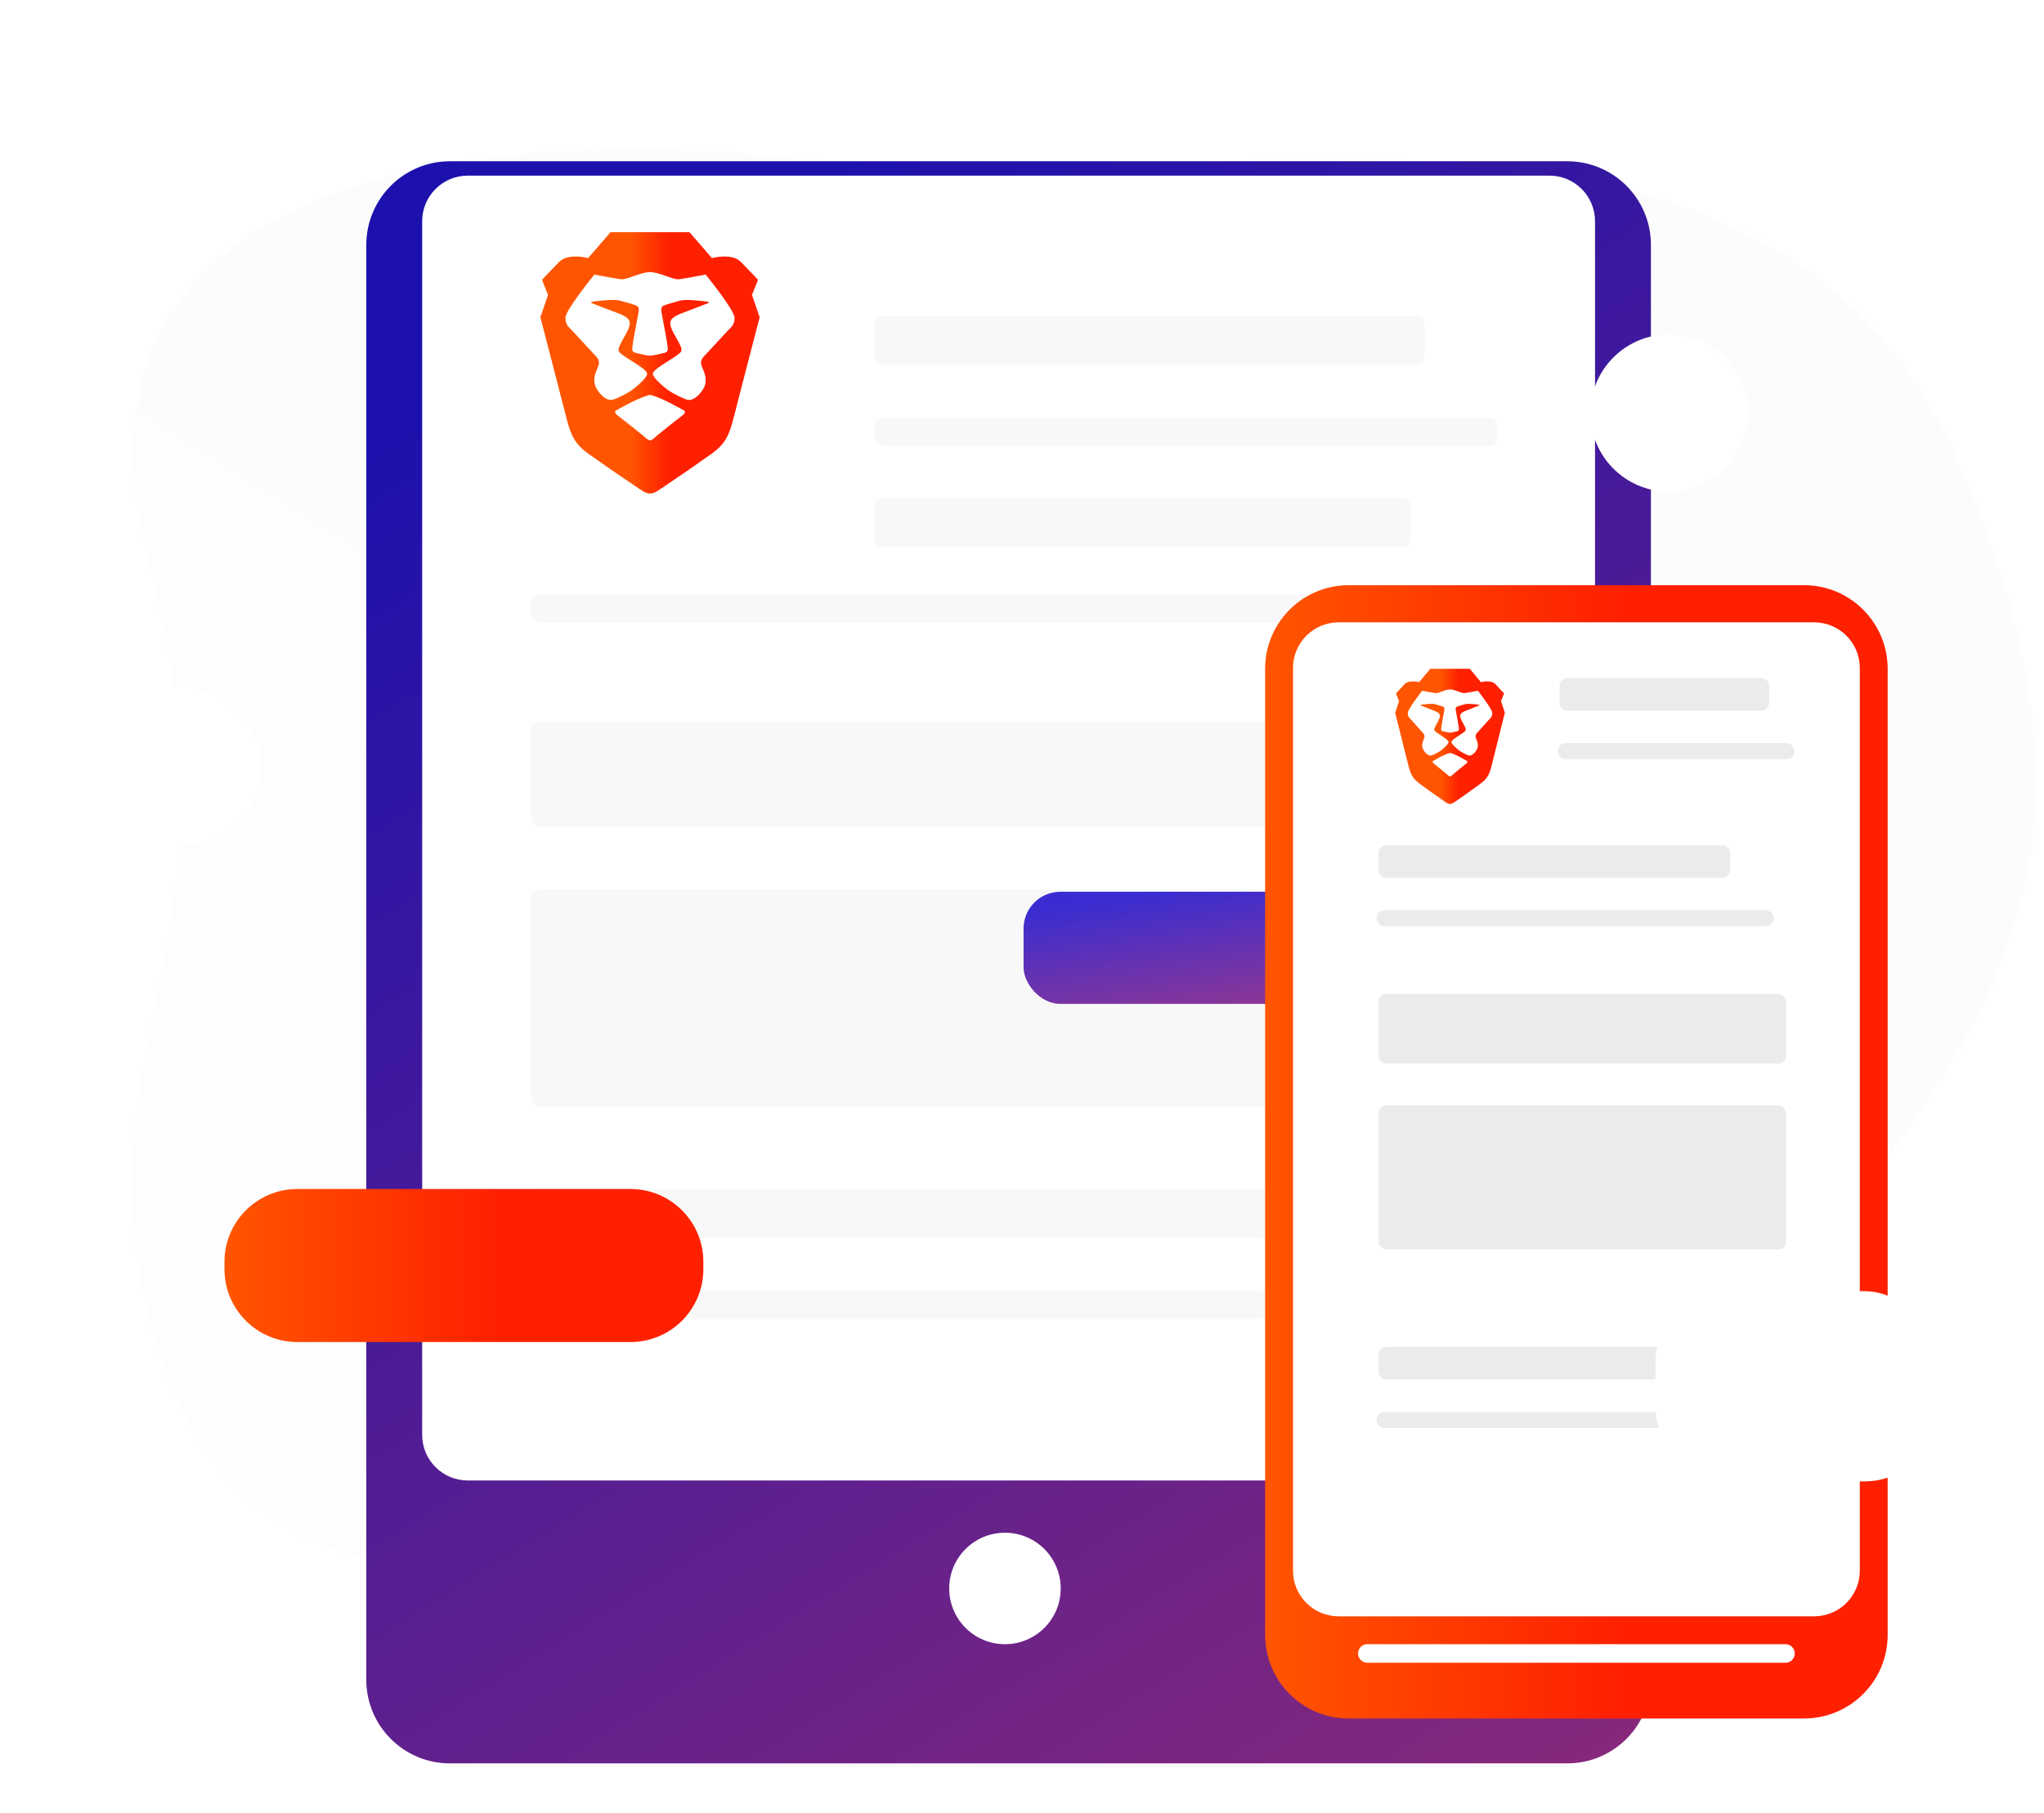 <svg width="381" height="338" viewBox="0 0 381 338" fill="none" xmlns="http://www.w3.org/2000/svg">
<mask id="mask0" mask-type="alpha" maskUnits="userSpaceOnUse" x="24" y="27" width="356" height="268">
<path d="M100.833 290.544C148.8 274.902 213.636 282.95 237.87 290.544C274.222 301.935 303.469 288.819 332.65 243.619C361.83 198.42 401.062 168.77 365.304 86.363C329.545 3.957 220.782 37.937 154.577 29.996C88.371 22.056 8.652 31.952 27.578 104.47C46.505 176.987 13.781 195.74 28.412 248.176C38.166 283.134 62.306 297.256 100.833 290.544Z" fill="white"/>
</mask>
<g mask="url(#mask0)">
<path d="M100.833 290.544C148.8 274.902 213.636 282.95 237.87 290.544C274.222 301.935 303.469 288.819 332.65 243.619C361.83 198.42 401.062 168.77 365.304 86.363C329.545 3.957 220.782 37.937 154.577 29.996C88.371 22.056 8.652 31.952 27.578 104.47C46.505 176.987 13.781 195.74 28.412 248.176C38.166 283.134 62.306 297.256 100.833 290.544Z" fill="url(#paint0_linear)" fill-opacity="0.16"/>
</g>
<g filter="url(#filter0_d)">
<g filter="url(#filter1_d)">
<path fill-rule="evenodd" clip-rule="evenodd" d="M68.279 26.602C68.279 17.993 75.258 11.015 83.867 11.015H292.144C300.752 11.015 307.731 17.994 307.731 26.602V294.133C307.731 302.742 300.752 309.72 292.144 309.72H83.867C75.258 309.72 68.279 302.742 68.279 294.133V26.602Z" fill="url(#paint1_linear)"/>
</g>
<path fill-rule="evenodd" clip-rule="evenodd" d="M78.693 30.853C78.693 26.157 82.5 22.351 87.196 22.351H288.811C293.507 22.351 297.313 26.157 297.313 30.853V257.131C297.313 261.827 293.507 265.634 288.811 265.634H87.196C82.5 265.634 78.693 261.827 78.693 257.131V30.853Z" fill="white"/>
<g opacity="0.519">
<rect x="162.885" y="48.486" width="102.665" height="9.135" rx="1.417" fill="#F1F1F1"/>
<rect x="162.885" y="82.418" width="100.027" height="9.135" rx="1.417" fill="#F1F1F1"/>
<rect x="98.992" y="211.29" width="155.013" height="9.135" rx="1.417" fill="#F1F1F1"/>
<rect x="98.992" y="124.181" width="179.576" height="19.576" rx="1.417" fill="#F1F1F1"/>
<rect x="98.992" y="155.503" width="179.576" height="40.457" rx="1.417" fill="#F1F1F1"/>
<rect x="163.074" y="67.538" width="116.041" height="5.196" rx="1.417" fill="#F1F1F1"/>
<rect x="98.992" y="100.446" width="174.928" height="5.196" rx="1.417" fill="#F1F1F1"/>
<rect x="98.992" y="230.343" width="174.928" height="5.196" rx="1.417" fill="#F1F1F1"/>
</g>
<path d="M187.323 296.159C193.063 296.159 197.715 291.507 197.715 285.768C197.715 280.029 193.063 275.376 187.323 275.376C181.584 275.376 176.932 280.029 176.932 285.768C176.932 291.507 181.584 296.159 187.323 296.159Z" fill="white"/>
</g>
<g filter="url(#filter2_d)">
<rect x="190.789" y="157.603" width="67.47" height="20.904" rx="6.86" fill="url(#paint2_linear)"/>
</g>
<g filter="url(#filter3_d)">
<path fill-rule="evenodd" clip-rule="evenodd" d="M235.816 114.301C235.816 105.692 242.795 98.713 251.404 98.713H336.27C344.879 98.713 351.858 105.692 351.858 114.301V294.424C351.858 303.033 344.879 310.012 336.27 310.012H251.404C242.795 310.012 235.816 303.033 235.816 294.424V114.301Z" fill="url(#paint3_linear)"/>
<path fill-rule="evenodd" clip-rule="evenodd" d="M241.016 114.142C241.016 109.446 244.822 105.64 249.518 105.64H338.163C342.858 105.64 346.665 109.446 346.665 114.142V282.457C346.665 287.153 342.858 290.959 338.163 290.959H249.518C244.822 290.959 241.016 287.153 241.016 282.457V114.142Z" fill="white"/>
<path fill-rule="evenodd" clip-rule="evenodd" d="M253.141 297.888C253.141 296.932 253.916 296.156 254.873 296.156H332.811C333.767 296.156 334.543 296.932 334.543 297.888V297.888C334.543 298.845 333.767 299.62 332.811 299.62H254.873C253.916 299.62 253.141 298.845 253.141 297.888V297.888Z" fill="white"/>
</g>
<path fill-rule="evenodd" clip-rule="evenodd" d="M140.165 54.984L141.291 52.178C141.291 52.178 139.858 50.619 138.125 48.853C136.386 47.086 132.706 48.125 132.706 48.125L128.517 43.293H113.802L109.614 48.125C109.614 48.125 105.936 47.086 104.2 48.853C102.461 50.619 101.032 52.178 101.032 52.178L102.154 54.984L100.725 59.14C100.725 59.14 104.932 75.345 105.425 77.326C106.397 81.223 107.059 82.726 109.818 84.701C112.653 86.716 115.515 88.69 118.403 90.624C119.219 91.144 120.242 92.027 121.16 92.027C122.08 92.027 123.104 91.144 123.919 90.624C126.808 88.69 129.67 86.716 132.504 84.701C135.26 82.726 135.925 81.22 136.897 77.323C137.39 75.345 141.598 59.14 141.598 59.14L140.165 54.984V54.984Z" fill="url(#paint4_linear)"/>
<path fill-rule="evenodd" clip-rule="evenodd" d="M136.919 59.23C136.919 57.814 131.531 51.19 131.531 51.19C131.531 51.19 126.985 52.073 126.371 52.073C125.888 52.073 124.957 51.749 123.981 51.409C123.722 51.319 123.46 51.227 123.202 51.141C121.977 50.722 121.162 50.719 121.162 50.719C121.162 50.719 120.343 50.722 119.116 51.138C118.87 51.221 118.621 51.308 118.374 51.395C117.387 51.74 116.439 52.073 115.95 52.073C115.336 52.073 110.789 51.19 110.789 51.19C110.789 51.19 105.398 57.814 105.398 59.23C105.398 60.401 105.862 60.859 106.41 61.4C106.524 61.513 106.642 61.629 106.761 61.757L110.799 66.118C110.839 66.161 110.883 66.206 110.929 66.253C111.334 66.665 111.93 67.273 111.509 68.284C111.481 68.351 111.452 68.419 111.423 68.488C110.965 69.579 110.397 70.93 111.119 72.298C111.886 73.753 113.203 74.72 114.044 74.558C114.889 74.399 116.868 73.35 117.594 72.869C118.326 72.389 120.631 70.453 120.631 69.71C120.631 69.097 118.981 68.072 118.173 67.571C118.01 67.47 117.881 67.39 117.808 67.339C117.724 67.282 117.585 67.194 117.413 67.085C116.677 66.621 115.347 65.781 115.314 65.41C115.275 64.949 115.288 64.819 115.883 63.682C116.009 63.44 116.158 63.181 116.311 62.912C116.874 61.925 117.505 60.821 117.367 60.029C117.208 59.137 115.837 58.625 114.672 58.19C114.522 58.134 114.376 58.08 114.236 58.025C113.946 57.914 113.592 57.78 113.217 57.637C112.004 57.175 110.57 56.629 110.345 56.525C110.048 56.386 110.124 56.252 111.02 56.168C111.133 56.157 111.273 56.142 111.433 56.124C112.537 56.005 114.602 55.78 115.605 56.064C115.803 56.12 116.026 56.182 116.26 56.246C117.374 56.553 118.734 56.927 118.866 57.142C118.89 57.182 118.913 57.216 118.934 57.248C119.058 57.43 119.139 57.55 119 58.318C118.959 58.546 118.876 58.991 118.772 59.542C118.464 61.18 117.98 63.754 117.92 64.332C117.911 64.412 117.902 64.489 117.893 64.563C117.814 65.204 117.762 65.631 118.495 65.8C118.523 65.806 118.552 65.813 118.581 65.82C119.404 66.013 120.705 66.319 121.159 66.319C121.609 66.319 122.875 66.022 123.702 65.829C123.744 65.819 123.786 65.809 123.825 65.8C124.554 65.631 124.504 65.206 124.428 64.567C124.419 64.492 124.409 64.413 124.401 64.332C124.342 63.758 123.862 61.218 123.553 59.578C123.446 59.011 123.359 58.551 123.317 58.318C123.178 57.546 123.26 57.427 123.387 57.244C123.409 57.213 123.431 57.18 123.455 57.142C123.587 56.927 124.946 56.553 126.06 56.246C126.294 56.182 126.517 56.12 126.716 56.064C127.718 55.78 129.784 56.005 130.888 56.124C131.048 56.142 131.188 56.157 131.301 56.168C132.196 56.252 132.273 56.386 131.976 56.525C131.761 56.624 130.445 57.126 129.272 57.572C128.835 57.739 128.418 57.898 128.084 58.025C127.946 58.079 127.802 58.132 127.655 58.187C126.487 58.623 125.113 59.135 124.954 60.029C124.814 60.818 125.441 61.915 126.003 62.9C126.159 63.172 126.31 63.436 126.438 63.682C127.032 64.816 127.045 64.952 127.007 65.41C126.973 65.778 125.667 66.606 124.927 67.075C124.746 67.189 124.599 67.282 124.513 67.342C124.443 67.39 124.323 67.464 124.172 67.557C123.373 68.05 121.686 69.09 121.686 69.713C121.686 70.453 123.995 72.389 124.724 72.869C125.453 73.35 127.432 74.399 128.273 74.561C129.117 74.72 130.435 73.753 131.202 72.298C131.924 70.929 131.355 69.58 130.894 68.486C130.865 68.418 130.836 68.35 130.809 68.284C130.39 67.272 130.986 66.664 131.39 66.252C131.436 66.205 131.479 66.16 131.519 66.118L135.56 61.757C135.678 61.629 135.797 61.511 135.911 61.398C136.456 60.858 136.919 60.4 136.919 59.23ZM127.317 77.362C127.621 77.144 127.826 76.741 127.493 76.53H127.49C127.226 76.36 126.514 75.987 125.511 75.462C125.251 75.326 124.972 75.179 124.676 75.024C123.234 74.267 121.44 73.621 121.162 73.621C120.881 73.621 119.084 74.267 117.645 75.024C117.283 75.214 116.946 75.391 116.64 75.551C115.724 76.031 115.077 76.37 114.828 76.53C114.495 76.745 114.697 77.144 115.001 77.362C115.308 77.579 119.388 80.794 119.784 81.151C119.836 81.197 119.89 81.247 119.947 81.299C120.329 81.648 120.817 82.093 121.159 82.093C121.503 82.093 121.986 81.651 122.367 81.303C122.425 81.25 122.481 81.199 122.534 81.151C124.113 79.868 125.708 78.605 127.317 77.362Z" fill="white"/>
<rect x="290.709" y="126.425" width="39.054" height="6.062" rx="1.417" fill="#EBEBEB"/>
<rect x="256.943" y="157.6" width="65.582" height="6.062" rx="1.417" fill="#EBEBEB"/>
<rect x="256.943" y="251.126" width="65.582" height="6.062" rx="1.417" fill="#EBEBEB"/>
<rect x="256.943" y="185.312" width="75.974" height="12.99" rx="1.417" fill="#EBEBEB"/>
<rect x="256.943" y="206.095" width="75.974" height="26.845" rx="1.417" fill="#EBEBEB"/>
<rect x="290.4" y="138.551" width="44.08" height="2.992" rx="1.417" fill="#EBEBEB"/>
<rect x="256.607" y="169.726" width="74.022" height="2.992" rx="1.417" fill="#EBEBEB"/>
<rect x="256.607" y="263.252" width="74.022" height="2.992" rx="1.417" fill="#EBEBEB"/>
<g filter="url(#filter4_d)">
<path d="M33.991 148.823C42.09 148.823 48.656 142.259 48.656 134.161C48.656 126.063 42.09 119.499 33.991 119.499C25.892 119.499 19.326 126.063 19.326 134.161C19.326 142.259 25.892 148.823 33.991 148.823Z" fill="white"/>
</g>
<g filter="url(#filter5_d)">
<path d="M311.104 83.009C319.203 83.009 325.769 76.444 325.769 68.347C325.769 60.249 319.203 53.685 311.104 53.685C303.005 53.685 296.439 60.249 296.439 68.347C296.439 76.444 303.005 83.009 311.104 83.009Z" fill="white"/>
</g>
<g filter="url(#filter6_d)">
<path fill-rule="evenodd" clip-rule="evenodd" d="M41.844 217.943C41.844 210.443 47.923 204.363 55.423 204.363H117.525C125.025 204.363 131.105 210.443 131.105 217.943V219.316C131.105 226.815 125.025 232.895 117.525 232.895H55.423C47.923 232.895 41.844 226.815 41.844 219.316V217.943Z" fill="url(#paint5_linear)"/>
</g>
<g filter="url(#filter7_d)">
<rect x="308.562" y="228.612" width="52.579" height="35.46" rx="13.579" fill="white"/>
</g>
<path fill-rule="evenodd" clip-rule="evenodd" d="M279.787 130.741L280.349 129.29C280.349 129.29 279.633 128.484 278.767 127.57C277.897 126.656 276.057 127.194 276.057 127.194L273.963 124.694H266.605L264.511 127.194C264.511 127.194 262.672 126.656 261.804 127.57C260.935 128.484 260.22 129.29 260.22 129.29L260.781 130.741L260.066 132.891C260.066 132.891 262.17 141.273 262.417 142.298C262.903 144.313 263.233 145.091 264.613 146.112C266.03 147.154 267.461 148.176 268.906 149.176C269.313 149.445 269.825 149.902 270.284 149.902C270.744 149.902 271.256 149.445 271.664 149.176C273.108 148.176 274.539 147.154 275.956 146.112C277.334 145.091 277.667 144.312 278.153 142.296C278.399 141.273 280.503 132.891 280.503 132.891L279.787 130.741V130.741Z" fill="url(#paint6_linear)"/>
<path fill-rule="evenodd" clip-rule="evenodd" d="M278.165 132.936C278.165 132.203 275.471 128.777 275.471 128.777C275.471 128.777 273.197 129.234 272.89 129.234C272.649 129.234 272.183 129.066 271.696 128.89C271.566 128.844 271.435 128.796 271.306 128.752C270.694 128.535 270.286 128.533 270.286 128.533C270.286 128.533 269.877 128.535 269.263 128.75C269.14 128.793 269.016 128.838 268.892 128.883C268.399 129.062 267.924 129.234 267.68 129.234C267.373 129.234 265.1 128.777 265.1 128.777C265.1 128.777 262.404 132.203 262.404 132.936C262.404 133.542 262.636 133.778 262.91 134.058C262.967 134.116 263.026 134.177 263.085 134.243L265.105 136.498C265.124 136.52 265.146 136.544 265.17 136.568C265.372 136.781 265.67 137.096 265.459 137.619C265.446 137.653 265.431 137.688 265.417 137.724C265.188 138.288 264.904 138.987 265.264 139.695C265.648 140.447 266.307 140.948 266.727 140.864C267.149 140.782 268.139 140.239 268.502 139.99C268.868 139.742 270.021 138.741 270.021 138.356C270.021 138.039 269.195 137.509 268.792 137.25C268.71 137.198 268.646 137.156 268.609 137.13C268.567 137.1 268.498 137.055 268.412 136.999C268.043 136.758 267.379 136.324 267.362 136.132C267.343 135.894 267.349 135.826 267.647 135.239C267.71 135.113 267.784 134.979 267.86 134.84C268.142 134.33 268.457 133.758 268.388 133.349C268.309 132.888 267.623 132.623 267.041 132.398C266.966 132.369 266.893 132.34 266.823 132.313C266.678 132.255 266.501 132.185 266.314 132.112C265.707 131.873 264.99 131.59 264.878 131.537C264.729 131.464 264.767 131.395 265.215 131.352C265.272 131.346 265.342 131.338 265.422 131.329C265.973 131.267 267.006 131.151 267.507 131.298C267.607 131.327 267.718 131.359 267.835 131.392C268.392 131.551 269.072 131.745 269.138 131.856C269.15 131.876 269.161 131.894 269.172 131.91C269.234 132.005 269.275 132.067 269.205 132.464C269.185 132.582 269.143 132.812 269.091 133.097C268.937 133.944 268.695 135.275 268.665 135.575C268.661 135.616 268.656 135.656 268.651 135.694C268.612 136.025 268.586 136.246 268.953 136.334C268.967 136.337 268.981 136.341 268.996 136.344C269.407 136.444 270.057 136.602 270.284 136.602C270.51 136.602 271.143 136.449 271.556 136.349C271.577 136.344 271.598 136.339 271.618 136.334C271.982 136.247 271.957 136.027 271.919 135.696C271.914 135.657 271.91 135.617 271.906 135.575C271.876 135.278 271.636 133.964 271.482 133.116C271.428 132.822 271.385 132.584 271.364 132.464C271.294 132.064 271.335 132.003 271.399 131.908C271.409 131.892 271.421 131.875 271.432 131.856C271.498 131.745 272.178 131.551 272.735 131.392C272.852 131.359 272.964 131.327 273.063 131.298C273.564 131.151 274.597 131.267 275.149 131.329C275.229 131.338 275.299 131.346 275.356 131.352C275.803 131.395 275.842 131.464 275.693 131.537C275.586 131.588 274.928 131.847 274.341 132.078C274.122 132.164 273.914 132.246 273.747 132.313C273.678 132.34 273.606 132.368 273.532 132.396C272.949 132.622 272.262 132.887 272.182 133.349C272.112 133.757 272.425 134.324 272.707 134.834C272.785 134.975 272.86 135.111 272.924 135.239C273.221 135.825 273.228 135.895 273.209 136.132C273.192 136.323 272.539 136.751 272.168 136.993C272.078 137.052 272.005 137.101 271.962 137.132C271.926 137.156 271.867 137.194 271.791 137.243C271.391 137.498 270.548 138.036 270.548 138.358C270.548 138.741 271.703 139.742 272.067 139.99C272.432 140.239 273.421 140.782 273.842 140.866C274.264 140.948 274.922 140.447 275.306 139.695C275.667 138.987 275.383 138.289 275.152 137.723C275.137 137.688 275.123 137.653 275.109 137.619C274.9 137.095 275.198 136.781 275.4 136.567C275.423 136.543 275.445 136.52 275.464 136.498L277.485 134.243C277.544 134.176 277.603 134.116 277.661 134.057C277.933 133.778 278.165 133.541 278.165 132.936ZM273.361 142.311C273.513 142.199 273.615 141.99 273.449 141.881H273.447C273.315 141.793 272.959 141.6 272.458 141.328C272.328 141.258 272.188 141.182 272.04 141.102C271.319 140.711 270.422 140.376 270.283 140.376C270.143 140.376 269.244 140.711 268.525 141.102C268.344 141.201 268.175 141.292 268.022 141.375C267.564 141.623 267.241 141.798 267.116 141.881C266.95 141.992 267.051 142.199 267.202 142.311C267.356 142.424 269.396 144.087 269.594 144.272C269.62 144.295 269.647 144.321 269.676 144.348C269.867 144.528 270.111 144.759 270.282 144.759C270.453 144.759 270.695 144.53 270.885 144.35C270.915 144.322 270.943 144.296 270.969 144.272C271.759 143.608 272.556 142.954 273.361 142.311Z" fill="white"/>
<defs>
<filter id="filter0_d" x="50.96" y="4.087" width="274.091" height="333.345" filterUnits="userSpaceOnUse" color-interpolation-filters="sRGB">
<feFlood flood-opacity="0" result="BackgroundImageFix"/>
<feColorMatrix in="SourceAlpha" type="matrix" values="0 0 0 0 0 0 0 0 0 0 0 0 0 0 0 0 0 0 127 0"/>
<feOffset dy="10.392"/>
<feGaussianBlur stdDeviation="8.66"/>
<feColorMatrix type="matrix" values="0 0 0 0 0.153 0 0 0 0 0.18 0 0 0 0 0.251 0 0 0 0.2 0"/>
<feBlend mode="normal" in2="BackgroundImageFix" result="effect1_dropShadow"/>
<feBlend mode="normal" in="SourceGraphic" in2="effect1_dropShadow" result="shape"/>
</filter>
<filter id="filter1_d" x="49.228" y="0.623" width="277.555" height="336.809" filterUnits="userSpaceOnUse" color-interpolation-filters="sRGB">
<feFlood flood-opacity="0" result="BackgroundImageFix"/>
<feColorMatrix in="SourceAlpha" type="matrix" values="0 0 0 0 0 0 0 0 0 0 0 0 0 0 0 0 0 0 127 0"/>
<feOffset dy="8.66"/>
<feGaussianBlur stdDeviation="9.526"/>
<feColorMatrix type="matrix" values="0 0 0 0 0.153 0 0 0 0 0.18 0 0 0 0 0.251 0 0 0 0.2 0"/>
<feBlend mode="normal" in2="BackgroundImageFix" result="effect1_dropShadow"/>
<feBlend mode="normal" in="SourceGraphic" in2="effect1_dropShadow" result="shape"/>
</filter>
<filter id="filter2_d" x="171.738" y="147.211" width="105.573" height="59.007" filterUnits="userSpaceOnUse" color-interpolation-filters="sRGB">
<feFlood flood-opacity="0" result="BackgroundImageFix"/>
<feColorMatrix in="SourceAlpha" type="matrix" values="0 0 0 0 0 0 0 0 0 0 0 0 0 0 0 0 0 0 127 0"/>
<feOffset dy="8.66"/>
<feGaussianBlur stdDeviation="9.526"/>
<feColorMatrix type="matrix" values="0 0 0 0 0.153 0 0 0 0 0.18 0 0 0 0 0.251 0 0 0 0.2 0"/>
<feBlend mode="normal" in2="BackgroundImageFix" result="effect1_dropShadow"/>
<feBlend mode="normal" in="SourceGraphic" in2="effect1_dropShadow" result="shape"/>
</filter>
<filter id="filter3_d" x="218.497" y="91.785" width="150.68" height="245.938" filterUnits="userSpaceOnUse" color-interpolation-filters="sRGB">
<feFlood flood-opacity="0" result="BackgroundImageFix"/>
<feColorMatrix in="SourceAlpha" type="matrix" values="0 0 0 0 0 0 0 0 0 0 0 0 0 0 0 0 0 0 127 0"/>
<feOffset dy="10.392"/>
<feGaussianBlur stdDeviation="8.66"/>
<feColorMatrix type="matrix" values="0 0 0 0 0.153 0 0 0 0 0.18 0 0 0 0 0.251 0 0 0 0.2 0"/>
<feBlend mode="normal" in2="BackgroundImageFix" result="effect1_dropShadow"/>
<feBlend mode="normal" in="SourceGraphic" in2="effect1_dropShadow" result="shape"/>
</filter>
<filter id="filter4_d" x="0.275" y="109.107" width="67.433" height="67.427" filterUnits="userSpaceOnUse" color-interpolation-filters="sRGB">
<feFlood flood-opacity="0" result="BackgroundImageFix"/>
<feColorMatrix in="SourceAlpha" type="matrix" values="0 0 0 0 0 0 0 0 0 0 0 0 0 0 0 0 0 0 127 0"/>
<feOffset dy="8.66"/>
<feGaussianBlur stdDeviation="9.526"/>
<feColorMatrix type="matrix" values="0 0 0 0 0.153 0 0 0 0 0.18 0 0 0 0 0.251 0 0 0 0.2 0"/>
<feBlend mode="normal" in2="BackgroundImageFix" result="effect1_dropShadow"/>
<feBlend mode="normal" in="SourceGraphic" in2="effect1_dropShadow" result="shape"/>
</filter>
<filter id="filter5_d" x="277.388" y="43.293" width="67.433" height="67.427" filterUnits="userSpaceOnUse" color-interpolation-filters="sRGB">
<feFlood flood-opacity="0" result="BackgroundImageFix"/>
<feColorMatrix in="SourceAlpha" type="matrix" values="0 0 0 0 0 0 0 0 0 0 0 0 0 0 0 0 0 0 127 0"/>
<feOffset dy="8.66"/>
<feGaussianBlur stdDeviation="9.526"/>
<feColorMatrix type="matrix" values="0 0 0 0 0.153 0 0 0 0 0.18 0 0 0 0 0.251 0 0 0 0.2 0"/>
<feBlend mode="normal" in2="BackgroundImageFix" result="effect1_dropShadow"/>
<feBlend mode="normal" in="SourceGraphic" in2="effect1_dropShadow" result="shape"/>
</filter>
<filter id="filter6_d" x="5.473" y="185.312" width="162.003" height="101.274" filterUnits="userSpaceOnUse" color-interpolation-filters="sRGB">
<feFlood flood-opacity="0" result="BackgroundImageFix"/>
<feColorMatrix in="SourceAlpha" type="matrix" values="0 0 0 0 0 0 0 0 0 0 0 0 0 0 0 0 0 0 127 0"/>
<feOffset dy="17.32"/>
<feGaussianBlur stdDeviation="18.186"/>
<feColorMatrix type="matrix" values="0 0 0 0 0.153 0 0 0 0 0.18 0 0 0 0 0.251 0 0 0 0.2 0"/>
<feBlend mode="normal" in2="BackgroundImageFix" result="effect1_dropShadow"/>
<feBlend mode="normal" in="SourceGraphic" in2="effect1_dropShadow" result="shape"/>
</filter>
<filter id="filter7_d" x="289.511" y="221.684" width="90.682" height="73.563" filterUnits="userSpaceOnUse" color-interpolation-filters="sRGB">
<feFlood flood-opacity="0" result="BackgroundImageFix"/>
<feColorMatrix in="SourceAlpha" type="matrix" values="0 0 0 0 0 0 0 0 0 0 0 0 0 0 0 0 0 0 127 0"/>
<feOffset dy="12.124"/>
<feGaussianBlur stdDeviation="9.526"/>
<feColorMatrix type="matrix" values="0 0 0 0 0.153 0 0 0 0 0.18 0 0 0 0 0.251 0 0 0 0.2 0"/>
<feBlend mode="normal" in2="BackgroundImageFix" result="effect1_dropShadow"/>
<feBlend mode="normal" in="SourceGraphic" in2="effect1_dropShadow" result="shape"/>
</filter>
<linearGradient id="paint0_linear" x1="556.936" y1="142.812" x2="330.681" y2="504.274" gradientUnits="userSpaceOnUse">
<stop stop-color="#F0F0F0"/>
<stop offset="1" stop-color="#F2EDFD"/>
</linearGradient>
<linearGradient id="paint1_linear" x1="-114.401" y1="176.999" x2="258.45" y2="776.644" gradientUnits="userSpaceOnUse">
<stop stop-color="#1C11AD"/>
<stop offset="1" stop-color="#FF4343"/>
</linearGradient>
<linearGradient id="paint2_linear" x1="139.316" y1="169.218" x2="148.093" y2="226.052" gradientUnits="userSpaceOnUse">
<stop stop-color="#392DD1"/>
<stop offset="1" stop-color="#FF4343"/>
</linearGradient>
<linearGradient id="paint3_linear" x1="235.816" y1="311.503" x2="351.858" y2="311.503" gradientUnits="userSpaceOnUse">
<stop stop-color="#FF5500"/>
<stop offset="0.572" stop-color="#FF2000"/>
<stop offset="1" stop-color="#FF2000"/>
</linearGradient>
<linearGradient id="paint4_linear" x1="100.725" y1="92.371" x2="141.598" y2="92.371" gradientUnits="userSpaceOnUse">
<stop stop-color="#FF5500"/>
<stop offset="0.41" stop-color="#FF5500"/>
<stop offset="0.582" stop-color="#FF2000"/>
<stop offset="1" stop-color="#FF2000"/>
</linearGradient>
<linearGradient id="paint5_linear" x1="41.844" y1="233.096" x2="131.105" y2="233.096" gradientUnits="userSpaceOnUse">
<stop stop-color="#FF5500"/>
<stop offset="0.572" stop-color="#FF2000"/>
<stop offset="1" stop-color="#FF2000"/>
</linearGradient>
<linearGradient id="paint6_linear" x1="260.066" y1="150.08" x2="280.503" y2="150.08" gradientUnits="userSpaceOnUse">
<stop stop-color="#FF5500"/>
<stop offset="0.41" stop-color="#FF5500"/>
<stop offset="0.582" stop-color="#FF2000"/>
<stop offset="1" stop-color="#FF2000"/>
</linearGradient>
</defs>
</svg>
